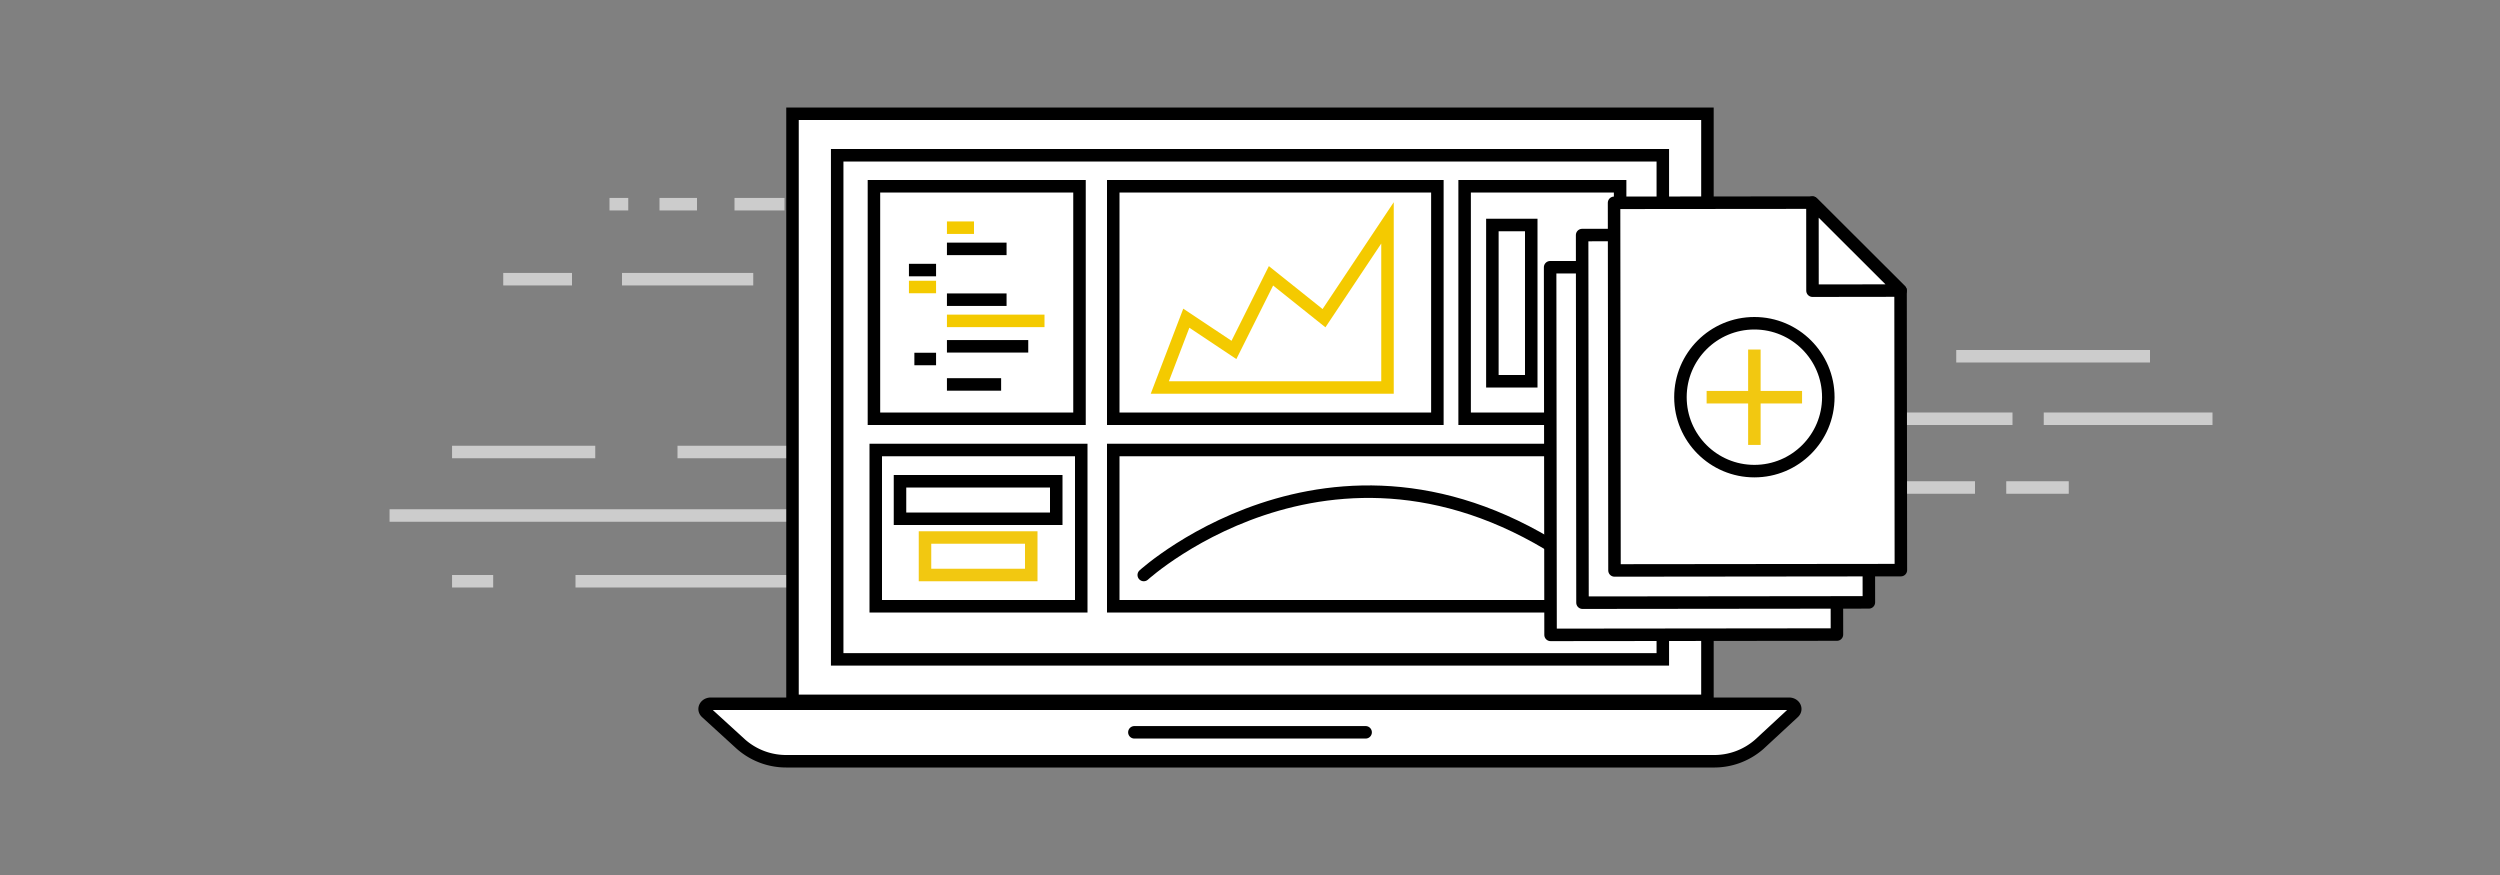 <svg id="Layer_1" data-name="Layer 1" xmlns="http://www.w3.org/2000/svg" viewBox="0 0 400 140"><rect x="0" y="0" width="400" height="140" fill="#808080" stroke="none"/><defs><style>.cls-1,.cls-3,.cls-4,.cls-6{fill:none;}.cls-1{stroke:#ccc;}.cls-1,.cls-2,.cls-3,.cls-4,.cls-5,.cls-6{stroke-miterlimit:10;}.cls-1,.cls-2,.cls-3,.cls-4,.cls-5,.cls-6,.cls-7,.cls-8{stroke-width:2px;}.cls-2,.cls-5,.cls-7,.cls-8{fill:#fff;}.cls-2,.cls-4,.cls-6,.cls-7{stroke:#000;}.cls-2,.cls-5,.cls-6,.cls-7{stroke-linecap:round;}.cls-3{stroke:#f4ca00;}.cls-5,.cls-8{stroke:#f2c811;}.cls-7,.cls-8{stroke-linejoin:round;}</style></defs><title>See_All_140x400</title><line class="cls-1" x1="154.33" y1="72.32" x2="108.4" y2="72.32"/><line class="cls-1" x1="95.24" y1="72.32" x2="72.33" y2="72.32"/><line class="cls-1" x1="62.33" y1="82.48" x2="136.37" y2="82.48"/><line class="cls-1" x1="72.33" y1="93" x2="78.91" y2="93"/><line class="cls-1" x1="92.08" y1="93" x2="133.2" y2="93"/><line class="cls-1" x1="80.52" y1="44.67" x2="91.52" y2="44.67"/><line class="cls-1" x1="99.52" y1="44.67" x2="120.52" y2="44.67"/><line class="cls-1" x1="128.52" y1="44.67" x2="139.52" y2="44.67"/><line class="cls-1" x1="97.52" y1="32.67" x2="100.52" y2="32.67"/><line class="cls-1" x1="105.52" y1="32.67" x2="111.52" y2="32.67"/><line class="cls-1" x1="117.52" y1="32.67" x2="125.52" y2="32.67"/><line class="cls-1" x1="132.52" y1="32.67" x2="159.52" y2="32.67"/><line class="cls-1" x1="344" y1="57" x2="313" y2="57"/><line class="cls-1" x1="305" y1="57" x2="274" y2="57"/><line class="cls-1" x1="354" y1="67" x2="327" y2="67"/><line class="cls-1" x1="322" y1="67" x2="305" y2="67"/><line class="cls-1" x1="299" y1="67" x2="266" y2="67"/><line class="cls-1" x1="331" y1="78" x2="321" y2="78"/><line class="cls-1" x1="316" y1="78" x2="305" y2="78"/><line class="cls-1" x1="300" y1="78" x2="279" y2="78"/><rect class="cls-2" x="126.8" y="18.2" width="146.39" height="93.94"/><rect class="cls-2" x="133.95" y="24.84" width="132.1" height="80.66"/><path class="cls-2" d="M274.08,121.8H125.92a10.93,10.93,0,0,1-7.4-2.76L113,114c-.58-.54-.13-1.4.74-1.4H286.24c.87,0,1.32.86.74,1.4l-5.5,5.09A10.93,10.93,0,0,1,274.08,121.8Z"/><line class="cls-2" x1="181.5" y1="117.17" x2="218.5" y2="117.17"/><rect class="cls-2" x="139.83" y="29.8" width="32.89" height="37.2"/><line class="cls-3" x1="151.51" y1="36.43" x2="155.84" y2="36.43"/><line class="cls-4" x1="151.51" y1="39.82" x2="161.05" y2="39.82"/><line class="cls-4" x1="149.77" y1="43.21" x2="145.43" y2="43.21"/><line class="cls-3" x1="149.77" y1="45.92" x2="145.43" y2="45.92"/><line class="cls-4" x1="151.51" y1="47.95" x2="161.05" y2="47.95"/><line class="cls-3" x1="151.51" y1="51.34" x2="167.12" y2="51.34"/><line class="cls-4" x1="151.51" y1="55.41" x2="164.52" y2="55.41"/><line class="cls-4" x1="149.77" y1="57.44" x2="146.3" y2="57.44"/><line class="cls-4" x1="151.51" y1="61.51" x2="160.18" y2="61.51"/><rect class="cls-2" x="234.34" y="29.8" width="24.88" height="37.2"/><rect class="cls-2" x="178.12" y="29.8" width="51.86" height="37.2"/><polygon class="cls-3" points="185.57 62 222 62 222 35.66 211.84 50.91 203.36 44.13 197.43 55.99 189.81 50.91 185.57 62"/><rect class="cls-2" x="238.78" y="36" width="6.22" height="25"/><rect class="cls-5" x="248.56" y="49" width="6.22" height="12"/><rect class="cls-2" x="178.12" y="72" width="80.88" height="25"/><path class="cls-6" d="M183,92s32.91-30,72,0"/><rect class="cls-2" x="140.12" y="72" width="32.88" height="25"/><rect class="cls-2" x="144" y="77" width="25" height="6"/><rect class="cls-5" x="148" y="86" width="17" height="6"/><polygon id="_Path_" data-name="&lt;Path&gt;" class="cls-7" points="248.02 42.76 279.75 42.73 293.86 56.8 293.91 101.53 248.09 101.58 248.02 42.76"/><polygon id="_Path_2" data-name="&lt;Path&gt;" class="cls-7" points="279.77 56.81 293.86 56.8 279.75 42.73 279.77 56.81"/><polygon class="cls-7" points="253.14 37.61 284.87 37.57 298.97 51.65 299.02 96.38 253.2 96.43 253.14 37.61"/><polygon class="cls-7" points="284.89 51.66 298.97 51.65 284.87 37.57 284.89 51.66"/><polygon id="_Path_3" data-name="&lt;Path&gt;" class="cls-7" points="258.25 32.45 289.99 32.42 304.09 46.49 304.14 91.22 258.32 91.27 258.25 32.45"/><polygon id="_Path_4" data-name="&lt;Path&gt;" class="cls-7" points="290 46.51 304.09 46.49 289.99 32.42 290 46.51"/><circle class="cls-2" cx="280.7" cy="63.55" r="11.83"/><line class="cls-8" x1="280.7" y1="55.92" x2="280.7" y2="71.19"/><line class="cls-8" x1="273.06" y1="63.55" x2="288.33" y2="63.55"/></svg>